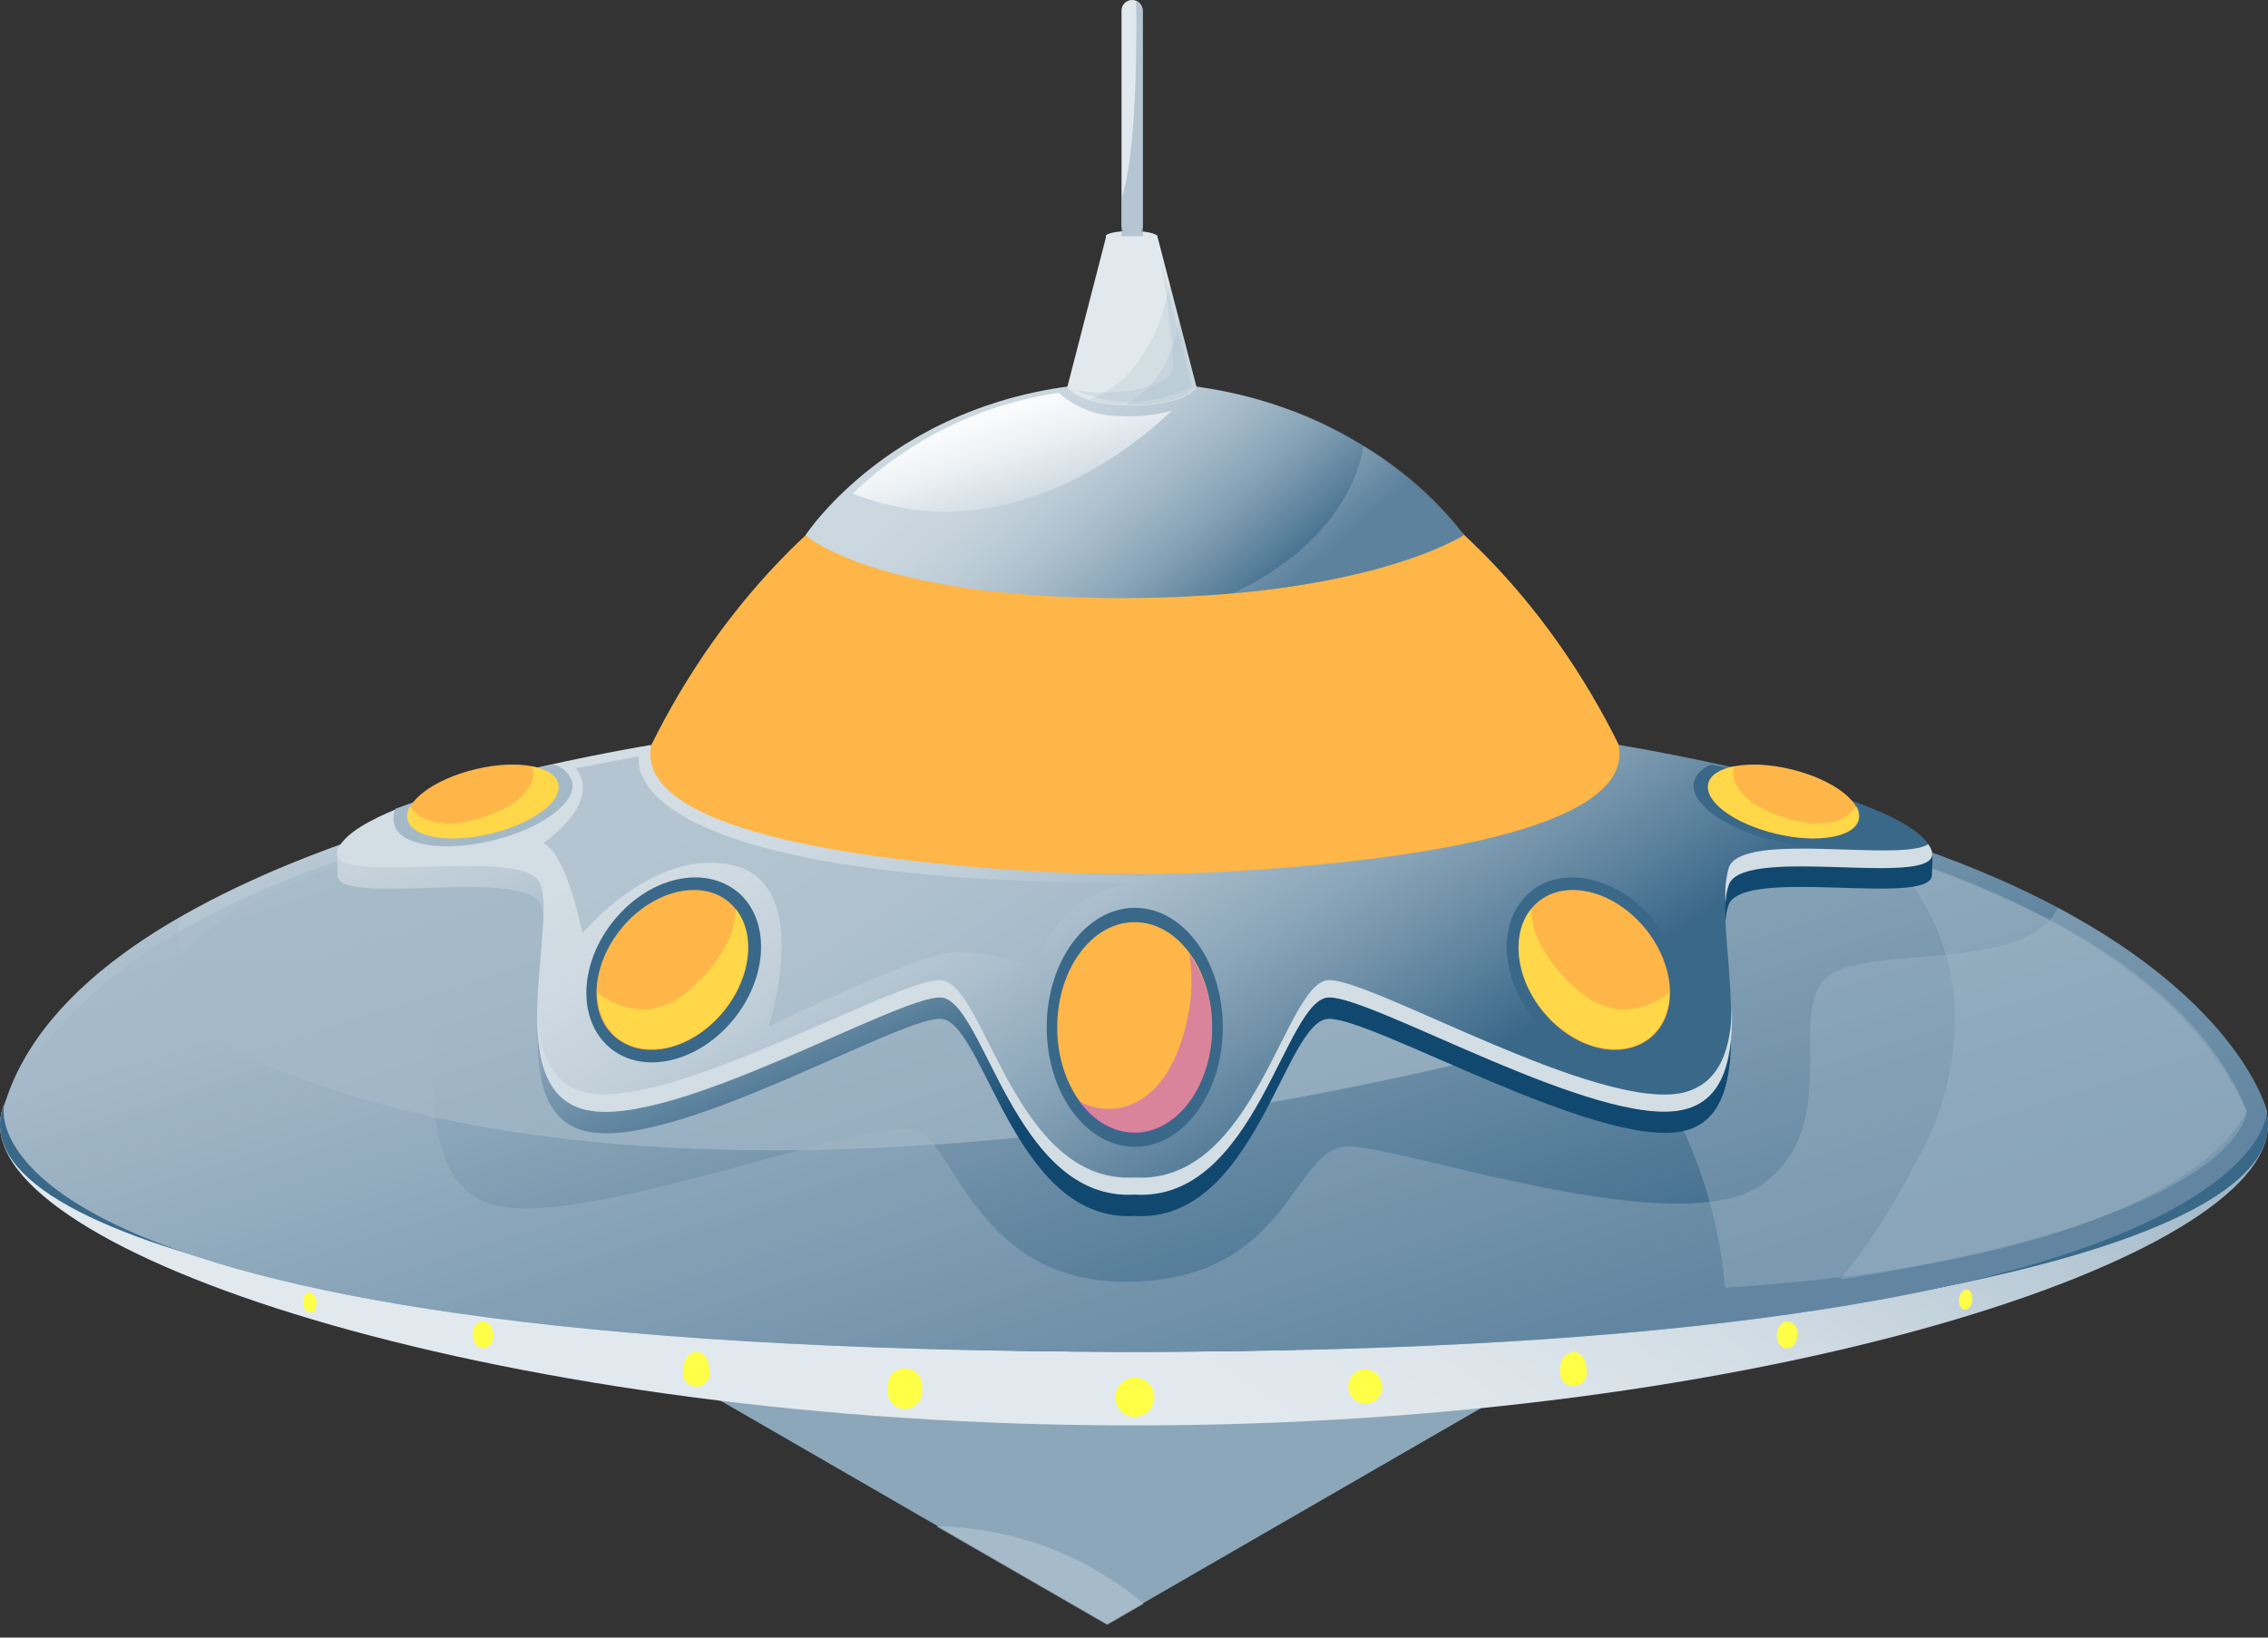 <svg width="54" height="39" viewBox="0 0 54 39" fill="none" xmlns="http://www.w3.org/2000/svg">
<rect x="0" y="0" width="54" height="39" fill="#333333" stroke="none"/>
<g id="3" clip-path="url(#clip0_6029_122351)">
<g id="Group 205">
<path id="Vector" d="M37.921 32L26.36 33.057L14.805 32L26.36 38.675L37.921 32Z" fill="#8CA7BA"/>
<g id="Vector_2" style="mix-blend-mode:screen" opacity="0.73">
<path d="M22.297 36.352L26.361 38.696L27.231 38.194C25.844 37.024 24.102 36.374 22.297 36.352Z" fill="#B0C3D0"/>
</g>
<path id="Vector_3" d="M54 26.791C54 29.964 41.921 33.947 27 33.947C12.079 33.947 0 29.964 0 26.791C0 23.617 12.079 22.446 27 22.446C41.921 22.446 54 23.617 54 26.791Z" fill="url(#paint0_linear_6029_122351)"/>
<path id="Vector_4" d="M54 26.791C54 29.964 41.921 32.193 27 32.193C12.079 32.193 0 29.964 0 26.791C0 23.617 12.079 21.043 27 21.043C41.921 21.043 54 23.617 54 26.791Z" fill="url(#paint1_linear_6029_122351)"/>
<path id="Vector_5" d="M40.332 25.052C38.915 29.108 14.478 28.705 13.719 25.052C13.719 17.611 19.679 9.391 27.025 9.391C34.371 9.391 40.332 17.611 40.332 25.052Z" fill="url(#paint2_linear_6029_122351)"/>
<path id="Vector_6" style="mix-blend-mode:multiply" opacity="0.45" d="M29.652 9.749C30.351 10.591 30.916 11.538 31.328 12.556C32.775 16.101 32.709 20.992 29.718 23.748C27.355 25.92 23.753 25.93 21.211 27.644C28.761 28.443 39.413 27.69 40.335 25.064C40.33 18.521 35.74 11.395 29.652 9.749Z" fill="url(#paint3_linear_6029_122351)"/>
<path id="Vector_7" style="mix-blend-mode:multiply" opacity="0.45" d="M39.323 19.566C39.277 22.038 38.304 24.432 35.89 25.515C33.888 26.413 31.452 26.202 29.313 26.47C27.586 26.668 25.901 27.142 24.32 27.874C31.391 28.209 39.537 27.358 40.337 25.051C40.32 23.177 39.977 21.32 39.323 19.566V19.566Z" fill="url(#paint4_linear_6029_122351)"/>
<path id="Vector_8" d="M19.18 12.746C19.18 12.746 20.83 14.243 26.699 14.243C32.568 14.243 34.85 12.746 34.85 12.746C34.85 12.746 32.349 9.104 26.944 9.104C21.538 9.104 19.18 12.746 19.18 12.746Z" fill="url(#paint5_linear_6029_122351)"/>
<path id="Vector_9" style="mix-blend-mode:multiply" opacity="0.23" d="M30.739 9.768C30.448 11.879 28.747 13.38 26.404 13.684C24.315 13.953 21.273 13.798 19.536 12.291C19.409 12.436 19.29 12.588 19.18 12.745C19.18 12.745 20.83 14.242 26.699 14.242C32.568 14.242 34.85 12.745 34.85 12.745C33.782 11.383 32.357 10.351 30.739 9.768V9.768Z" fill="url(#paint6_linear_6029_122351)"/>
<path id="Vector_10" style="mix-blend-mode:multiply" opacity="0.23" d="M29.352 14.129C33.274 13.783 34.869 12.746 34.869 12.746C34.209 11.889 33.395 11.168 32.469 10.62C32.199 12.162 30.895 13.427 29.352 14.129Z" fill="url(#paint7_linear_6029_122351)"/>
<path id="Vector_11" style="mix-blend-mode:screen" d="M26.668 9.908C26.131 9.914 25.611 9.717 25.21 9.355C23.369 9.62 21.654 10.458 20.305 11.755C23.81 13.143 26.8 10.821 27.905 9.779C27.503 9.89 27.084 9.933 26.668 9.908V9.908Z" fill="url(#paint8_linear_6029_122351)"/>
<path id="Vector_12" d="M27.482 33.272C27.483 33.365 27.456 33.456 27.406 33.534C27.355 33.612 27.283 33.673 27.198 33.709C27.113 33.746 27.02 33.755 26.929 33.737C26.839 33.719 26.756 33.675 26.691 33.609C26.625 33.543 26.581 33.459 26.563 33.367C26.546 33.276 26.555 33.181 26.591 33.095C26.627 33.009 26.687 32.935 26.764 32.884C26.841 32.833 26.931 32.806 27.023 32.807C27.145 32.807 27.262 32.856 27.348 32.943C27.433 33.03 27.482 33.148 27.482 33.272Z" fill="url(#paint9_linear_6029_122351)"/>
<path id="Vector_13" style="mix-blend-mode:screen" d="M27.383 33.273C27.384 33.344 27.364 33.413 27.326 33.472C27.288 33.532 27.233 33.578 27.169 33.606C27.105 33.634 27.034 33.641 26.966 33.628C26.897 33.615 26.834 33.582 26.785 33.532C26.735 33.482 26.701 33.419 26.687 33.35C26.673 33.281 26.68 33.209 26.706 33.143C26.732 33.078 26.777 33.022 26.835 32.983C26.893 32.943 26.961 32.922 27.031 32.922C27.123 32.922 27.212 32.959 27.278 33.025C27.344 33.09 27.381 33.18 27.383 33.273V33.273Z" fill="url(#paint10_linear_6029_122351)"/>
<path id="Vector_14" d="M32.913 33.071C32.904 33.15 32.871 33.225 32.821 33.285C32.77 33.346 32.704 33.391 32.629 33.414C32.553 33.438 32.473 33.439 32.398 33.417C32.322 33.395 32.255 33.352 32.203 33.292C32.151 33.232 32.117 33.159 32.106 33.08C32.094 33.001 32.106 32.921 32.138 32.849C32.171 32.776 32.223 32.715 32.289 32.672C32.355 32.629 32.432 32.607 32.511 32.607C32.625 32.615 32.731 32.668 32.807 32.755C32.882 32.842 32.92 32.956 32.913 33.071V33.071Z" fill="url(#paint11_linear_6029_122351)"/>
<path id="Vector_15" style="mix-blend-mode:screen" d="M32.814 33.072C32.806 33.132 32.782 33.188 32.743 33.235C32.704 33.281 32.653 33.315 32.596 33.332C32.538 33.349 32.477 33.35 32.42 33.333C32.362 33.316 32.311 33.283 32.272 33.237C32.232 33.191 32.207 33.135 32.198 33.075C32.19 33.015 32.199 32.954 32.224 32.899C32.249 32.844 32.289 32.797 32.34 32.765C32.39 32.732 32.449 32.715 32.508 32.716C32.595 32.722 32.676 32.764 32.734 32.83C32.791 32.897 32.82 32.984 32.814 33.072V33.072Z" fill="url(#paint12_linear_6029_122351)"/>
<path id="Vector_16" d="M37.772 32.607C37.785 32.655 37.786 32.705 37.776 32.754C37.766 32.803 37.745 32.848 37.715 32.888C37.685 32.927 37.647 32.959 37.603 32.98C37.559 33.002 37.511 33.014 37.462 33.014C37.413 33.014 37.364 33.002 37.32 32.98C37.276 32.959 37.238 32.927 37.208 32.888C37.178 32.848 37.157 32.803 37.147 32.754C37.137 32.705 37.139 32.655 37.151 32.607C37.139 32.511 37.165 32.414 37.223 32.337C37.281 32.26 37.367 32.208 37.462 32.194C37.635 32.194 37.772 32.375 37.772 32.607Z" fill="url(#paint13_linear_6029_122351)"/>
<path id="Vector_17" style="mix-blend-mode:screen" d="M37.7 32.606C37.709 32.679 37.689 32.752 37.645 32.809C37.602 32.867 37.537 32.906 37.466 32.916C37.399 32.896 37.34 32.855 37.299 32.799C37.257 32.743 37.234 32.674 37.234 32.604C37.234 32.533 37.257 32.465 37.299 32.408C37.34 32.352 37.399 32.311 37.466 32.291C37.598 32.291 37.7 32.431 37.7 32.606Z" fill="url(#paint14_linear_6029_122351)"/>
<path id="Vector_18" d="M42.79 31.813C42.79 31.993 42.653 32.127 42.52 32.112C42.388 32.097 42.291 31.947 42.306 31.766C42.322 31.586 42.444 31.452 42.576 31.467C42.613 31.475 42.648 31.49 42.679 31.512C42.709 31.534 42.736 31.562 42.756 31.594C42.776 31.626 42.789 31.662 42.795 31.7C42.801 31.737 42.799 31.776 42.79 31.813Z" fill="url(#paint15_linear_6029_122351)"/>
<path id="Vector_19" style="mix-blend-mode:screen" d="M42.732 31.807C42.732 31.941 42.625 32.044 42.523 32.034C42.422 32.024 42.35 31.91 42.36 31.771C42.37 31.631 42.467 31.533 42.569 31.544C42.624 31.558 42.672 31.594 42.702 31.643C42.732 31.692 42.743 31.75 42.732 31.807V31.807Z" fill="url(#paint16_linear_6029_122351)"/>
<path id="Vector_20" d="M46.956 30.97C46.956 31.104 46.854 31.197 46.767 31.187C46.681 31.177 46.624 31.058 46.645 30.929C46.665 30.8 46.747 30.702 46.833 30.712C46.92 30.723 46.976 30.831 46.956 30.97Z" fill="url(#paint17_linear_6029_122351)"/>
<path id="Vector_21" style="mix-blend-mode:screen" d="M46.914 30.972C46.914 31.075 46.838 31.147 46.772 31.137C46.705 31.127 46.66 31.039 46.675 30.941C46.69 30.843 46.751 30.765 46.818 30.776C46.884 30.786 46.924 30.858 46.914 30.972Z" fill="url(#paint18_linear_6029_122351)"/>
<path id="Vector_22" d="M21.138 33.07C21.129 33.13 21.132 33.191 21.148 33.249C21.165 33.307 21.193 33.361 21.232 33.407C21.27 33.453 21.319 33.49 21.373 33.515C21.427 33.541 21.486 33.554 21.546 33.554C21.605 33.554 21.664 33.541 21.718 33.515C21.772 33.49 21.82 33.453 21.859 33.407C21.898 33.361 21.926 33.307 21.943 33.249C21.959 33.191 21.962 33.13 21.953 33.07C21.962 33.011 21.959 32.95 21.943 32.892C21.926 32.833 21.898 32.779 21.859 32.733C21.82 32.688 21.772 32.651 21.718 32.625C21.664 32.6 21.605 32.587 21.546 32.587C21.486 32.587 21.427 32.6 21.373 32.625C21.319 32.651 21.27 32.688 21.232 32.733C21.193 32.779 21.165 32.833 21.148 32.892C21.132 32.95 21.129 33.011 21.138 33.07V33.07Z" fill="url(#paint19_linear_6029_122351)"/>
<path id="Vector_23" style="mix-blend-mode:screen" d="M21.227 33.072C21.224 33.116 21.23 33.16 21.244 33.202C21.259 33.244 21.281 33.282 21.31 33.315C21.338 33.348 21.373 33.375 21.413 33.395C21.452 33.414 21.494 33.425 21.538 33.428C21.621 33.414 21.696 33.37 21.75 33.305C21.805 33.24 21.834 33.157 21.834 33.072C21.834 32.987 21.805 32.904 21.75 32.839C21.696 32.774 21.621 32.73 21.538 32.716C21.494 32.718 21.452 32.73 21.413 32.749C21.373 32.768 21.338 32.795 21.31 32.828C21.281 32.862 21.259 32.9 21.244 32.942C21.23 32.984 21.224 33.028 21.227 33.072V33.072Z" fill="url(#paint20_linear_6029_122351)"/>
<path id="Vector_24" d="M16.27 32.607C16.257 32.656 16.254 32.707 16.263 32.756C16.272 32.806 16.292 32.853 16.322 32.893C16.352 32.933 16.391 32.966 16.435 32.989C16.48 33.011 16.529 33.023 16.579 33.023C16.629 33.023 16.678 33.011 16.722 32.989C16.767 32.966 16.805 32.933 16.835 32.893C16.865 32.853 16.886 32.806 16.895 32.756C16.903 32.707 16.901 32.656 16.887 32.607C16.887 32.375 16.749 32.194 16.581 32.194C16.413 32.194 16.27 32.375 16.27 32.607Z" fill="url(#paint21_linear_6029_122351)"/>
<path id="Vector_25" style="mix-blend-mode:screen" d="M16.346 32.606C16.358 32.651 16.382 32.69 16.416 32.721C16.449 32.752 16.49 32.774 16.535 32.782C16.579 32.791 16.625 32.787 16.668 32.771C16.71 32.755 16.747 32.727 16.775 32.69C16.802 32.654 16.82 32.611 16.824 32.565C16.829 32.519 16.821 32.473 16.801 32.432C16.782 32.39 16.751 32.355 16.713 32.331C16.675 32.306 16.631 32.292 16.585 32.291C16.512 32.302 16.447 32.34 16.402 32.399C16.357 32.458 16.337 32.532 16.346 32.606V32.606Z" fill="url(#paint22_linear_6029_122351)"/>
<path id="Vector_26" d="M11.256 31.813C11.256 31.993 11.394 32.127 11.531 32.112C11.604 32.094 11.667 32.047 11.707 31.983C11.747 31.918 11.761 31.841 11.745 31.766C11.745 31.591 11.608 31.451 11.47 31.467C11.397 31.485 11.334 31.532 11.294 31.596C11.254 31.661 11.241 31.738 11.256 31.813V31.813Z" fill="url(#paint23_linear_6029_122351)"/>
<path id="Vector_27" style="mix-blend-mode:screen" d="M11.325 31.807C11.325 31.941 11.427 32.044 11.529 32.034C11.557 32.028 11.584 32.016 11.607 32C11.63 31.983 11.65 31.962 11.665 31.937C11.681 31.913 11.691 31.885 11.695 31.857C11.7 31.828 11.699 31.799 11.692 31.771C11.692 31.637 11.59 31.533 11.488 31.544C11.433 31.557 11.384 31.592 11.354 31.642C11.323 31.691 11.313 31.75 11.325 31.807Z" fill="url(#paint24_linear_6029_122351)"/>
<path id="Vector_28" d="M7.221 31.038C7.221 31.172 7.323 31.27 7.41 31.255C7.496 31.239 7.552 31.131 7.537 30.997C7.522 30.863 7.435 30.77 7.349 30.78C7.262 30.79 7.206 30.909 7.221 31.038Z" fill="url(#paint25_linear_6029_122351)"/>
<path id="Vector_29" style="mix-blend-mode:screen" d="M7.261 31.033C7.261 31.136 7.337 31.208 7.404 31.198C7.47 31.188 7.511 31.105 7.5 31.002C7.49 30.899 7.419 30.831 7.353 30.837C7.286 30.842 7.246 30.935 7.261 31.033Z" fill="url(#paint26_linear_6029_122351)"/>
<path id="Vector_30" d="M28.486 9.211L27.549 5.599H26.346L25.414 9.211C25.414 9.211 25.648 9.654 26.942 9.66C28.277 9.654 28.486 9.211 28.486 9.211Z" fill="url(#paint27_linear_6029_122351)"/>
<path id="Vector_31" d="M26.934 5.749C27.269 5.749 27.541 5.694 27.541 5.625C27.541 5.557 27.269 5.501 26.934 5.501C26.599 5.501 26.328 5.557 26.328 5.625C26.328 5.694 26.599 5.749 26.934 5.749Z" fill="url(#paint28_linear_6029_122351)"/>
<path id="Vector_32" style="mix-blend-mode:multiply" opacity="0.25" d="M27.835 6.718C27.757 7.414 27.496 8.077 27.081 8.637C26.794 9.041 26.392 9.347 25.93 9.515C26.261 9.61 26.604 9.655 26.949 9.649V9.649C28.242 9.649 28.477 9.2 28.477 9.2L27.835 6.718Z" fill="url(#paint29_linear_6029_122351)"/>
<path id="Vector_33" style="mix-blend-mode:multiply" opacity="0.25" d="M28.068 7.623C28.015 7.983 27.905 8.331 27.742 8.655C27.534 9.078 27.201 9.424 26.789 9.646H26.952C28.246 9.646 28.48 9.197 28.48 9.197L28.068 7.623Z" fill="url(#paint30_linear_6029_122351)"/>
<path id="Vector_34" style="mix-blend-mode:multiply" opacity="0.25" d="M25.617 9.299C26.055 9.494 26.53 9.587 27.008 9.571C27.486 9.555 27.954 9.43 28.378 9.206L27.634 6.146C27.634 6.146 28.057 8.726 27.879 8.912C27.701 9.098 27.054 9.48 25.617 9.299Z" fill="url(#paint31_linear_6029_122351)"/>
<path id="Vector_35" d="M15.108 18.308C15.108 18.308 1.862 20.284 0.095 26.353C0.095 26.353 -1.179 32.194 27.023 32.194C54.023 32.194 53.972 26.461 53.972 26.461C53.972 26.461 52.607 20.723 38.934 18.561C38.934 18.561 37.701 20.821 27.023 20.821C16.346 20.821 15.108 18.308 15.108 18.308Z" fill="url(#paint32_linear_6029_122351)"/>
<path id="Vector_36" d="M26.95 5.619C27.091 5.622 27.207 5.508 27.207 5.367V0.252C27.207 0.113 27.095 0 26.955 0V0C26.816 0 26.703 0.113 26.703 0.252V5.367C26.703 5.504 26.813 5.616 26.95 5.619V5.619Z" fill="url(#paint33_linear_6029_122351)"/>
<path id="Vector_37" style="mix-blend-mode:multiply" opacity="0.73" d="M27.049 0.01C27.049 0.01 27.131 3.457 26.703 4.726V5.624H27.213V0.28C27.213 0.167 27.15 0.063 27.049 0.01V0.01Z" fill="url(#paint34_linear_6029_122351)"/>
<path id="Vector_38" style="mix-blend-mode:screen" opacity="0.68" d="M14.784 18.846C14.784 18.846 15.803 21.565 29.343 21.209C29.343 21.209 20.112 22.112 11.742 23C3.866 23.835 -0.071 26.839 0.509 25.77C1.747 23.485 5.109 20.497 14.784 18.846Z" fill="url(#paint35_linear_6029_122351)"/>
<path id="Vector_39" style="mix-blend-mode:multiply" opacity="0.38" d="M39.014 19.104C37.797 20.651 35.209 21.08 34.062 21.168C34.772 21.475 35.454 21.845 36.1 22.272C37.504 23.197 38.681 24.434 39.543 25.888C40.404 27.343 40.927 28.977 41.072 30.667C52.336 29.94 53.492 26.451 53.492 26.451C50.589 20.136 39.014 19.104 39.014 19.104Z" fill="url(#paint36_linear_6029_122351)"/>
<path id="Vector_40" style="mix-blend-mode:multiply" opacity="0.38" d="M38.797 22.102C41.772 21.41 42.272 19.207 42.272 19.207C41.253 18.97 40.142 18.753 38.935 18.562C38.935 18.562 37.702 20.822 27.024 20.822C24.255 20.885 21.487 20.636 18.771 20.079L18.445 20.146C18.445 20.146 29.892 24.181 38.797 22.102Z" fill="url(#paint37_linear_6029_122351)"/>
<path id="Vector_41" style="mix-blend-mode:screen" opacity="0.68" d="M14.79 18.846C14.79 18.846 -2.882 22.102 7.388 25.77C19.319 30.027 37.709 24.568 37.709 24.568C37.709 24.568 36.049 22.948 35.111 22.814C35.111 22.814 22.885 24.78 19.054 20.724C14.52 20.105 14.79 18.846 14.79 18.846Z" fill="url(#paint38_linear_6029_122351)"/>
<path id="Vector_42" style="mix-blend-mode:multiply" opacity="0.38" d="M44.852 20.279C45.788 21.197 46.383 22.415 46.533 23.726C46.632 25.108 46.31 26.487 45.611 27.678C45.116 28.676 44.513 29.614 43.812 30.475C53.532 28.927 53.492 26.455 53.492 26.455C52.254 23.339 48.408 21.419 44.852 20.279Z" fill="url(#paint39_linear_6029_122351)"/>
<path id="Vector_43" d="M46.005 20.28C44.955 18.99 38.536 18.247 38.536 18.247C39.132 21.188 27.395 21.343 27.013 21.343C26.631 21.343 14.909 21.198 15.505 18.247C15.505 18.247 9.081 18.969 8.031 20.259C8.031 20.259 8.031 20.775 8.031 20.847C8.077 21.616 12.504 20.631 12.871 21.549C13.284 22.581 11.913 26.497 13.976 26.946C16.04 27.395 21.333 24.263 22.382 24.263C23.431 24.263 24.124 29.134 27.013 28.959C29.901 29.134 30.579 24.279 31.638 24.263C32.698 24.248 38.047 27.359 40.059 26.941C42.072 26.523 40.752 22.56 41.16 21.544C41.526 20.646 45.796 21.575 45.994 20.883C46.01 20.683 46.013 20.481 46.005 20.28V20.28Z" fill="url(#paint40_linear_6029_122351)"/>
<path id="Vector_44" d="M45.868 20.042C44.819 18.752 38.537 17.74 38.537 17.74C39.133 20.676 27.396 20.836 27.014 20.836C26.632 20.836 14.91 20.692 15.506 17.74C15.506 17.74 9.209 18.772 8.16 20.042C7.11 21.311 12.454 20.042 12.862 21.043C13.269 22.044 11.904 25.986 13.967 26.435C16.03 26.884 21.334 23.747 22.383 23.747C23.433 23.747 24.125 28.618 27.014 28.442C29.902 28.618 30.58 23.762 31.64 23.747C32.699 23.731 38.048 26.868 40.06 26.425C42.073 25.981 40.753 22.044 41.161 21.032C41.568 20.021 46.917 21.332 45.868 20.042Z" fill="url(#paint41_linear_6029_122351)"/>
<path id="Vector_45" d="M9.383 19.619C9.5 20.135 10.544 20.3 11.711 20.022C12.877 19.743 13.748 19.113 13.621 18.613C13.588 18.515 13.531 18.428 13.457 18.358C13.382 18.287 13.291 18.237 13.193 18.21C11.912 18.46 10.651 18.81 9.423 19.258C9.367 19.369 9.352 19.498 9.383 19.619Z" fill="url(#paint42_linear_6029_122351)"/>
<path id="Vector_46" d="M13.288 18.664C13.39 19.088 12.667 19.619 11.678 19.856C10.69 20.094 9.809 19.939 9.712 19.516C9.615 19.093 10.333 18.556 11.322 18.319C12.31 18.081 13.191 18.241 13.288 18.664Z" fill="url(#paint43_linear_6029_122351)"/>
<path id="Vector_47" d="M17.573 21.25C18.347 21.911 18.296 23.273 17.451 24.295C16.605 25.316 15.29 25.61 14.511 24.945C13.732 24.279 13.788 22.922 14.633 21.901C15.479 20.879 16.773 20.59 17.573 21.25Z" fill="url(#paint44_linear_6029_122351)"/>
<path id="Vector_48" d="M17.359 21.487C18.016 22.044 17.95 23.215 17.211 24.108C16.473 25.001 15.341 25.269 14.664 24.712C13.986 24.154 14.073 22.978 14.812 22.09C15.55 21.203 16.702 20.924 17.359 21.487Z" fill="url(#paint45_linear_6029_122351)"/>
<path id="Vector_49" d="M27.021 21.62C28.177 21.62 29.114 22.895 29.114 24.463C29.114 26.032 28.177 27.312 27.021 27.312C25.864 27.312 24.922 26.037 24.922 24.463C24.922 22.89 25.864 21.62 27.021 21.62Z" fill="url(#paint46_linear_6029_122351)"/>
<path id="Vector_50" d="M27.016 21.961C28.035 21.961 28.86 23.081 28.86 24.464C28.86 25.847 28.035 26.972 27.016 26.972C25.997 26.972 25.172 25.847 25.172 24.464C25.172 23.081 25.997 21.961 27.016 21.961Z" fill="url(#paint47_linear_6029_122351)"/>
<path id="Vector_51" style="mix-blend-mode:multiply" opacity="0.45" d="M13.292 18.665C13.246 18.453 13.007 18.314 12.661 18.247C12.689 18.319 12.701 18.397 12.696 18.475C12.691 18.552 12.668 18.628 12.63 18.695C12.464 18.957 12.225 19.162 11.942 19.284C11.689 19.41 11.42 19.502 11.142 19.557C10.857 19.634 10.557 19.634 10.271 19.557C10.064 19.503 9.883 19.375 9.762 19.196C9.73 19.242 9.708 19.294 9.696 19.349C9.685 19.404 9.685 19.461 9.696 19.516C9.792 19.939 10.674 20.089 11.662 19.857C12.65 19.624 13.394 19.103 13.292 18.665Z" fill="url(#paint48_linear_6029_122351)"/>
<path id="Vector_52" style="mix-blend-mode:multiply" opacity="0.45" d="M17.519 21.646C17.511 21.911 17.449 22.171 17.335 22.41C17.124 22.834 16.831 23.211 16.474 23.519C16.199 23.798 15.841 23.98 15.456 24.035C15.033 24.066 14.614 23.937 14.279 23.674L14.228 23.622C14.219 23.824 14.255 24.024 14.333 24.21C14.41 24.395 14.528 24.561 14.676 24.696C15.333 25.253 16.464 24.985 17.223 24.092C17.891 23.292 18.003 22.245 17.519 21.646Z" fill="url(#paint49_linear_6029_122351)"/>
<path id="Vector_53" d="M44.571 19.619C44.454 20.135 43.41 20.3 42.243 20.022C41.077 19.743 40.205 19.113 40.333 18.613C40.366 18.515 40.422 18.428 40.497 18.358C40.572 18.287 40.662 18.237 40.761 18.21C42.038 18.469 43.293 18.828 44.515 19.284C44.575 19.384 44.595 19.504 44.571 19.619V19.619Z" fill="url(#paint50_linear_6029_122351)"/>
<path id="Vector_54" d="M40.673 18.664C40.576 19.088 41.294 19.619 42.283 19.856C43.271 20.094 44.152 19.939 44.249 19.516C44.346 19.093 43.627 18.556 42.639 18.319C41.651 18.081 40.77 18.241 40.673 18.664Z" fill="url(#paint51_linear_6029_122351)"/>
<path id="Vector_55" d="M36.428 21.25C35.648 21.911 35.699 23.273 36.545 24.295C37.39 25.316 38.705 25.61 39.484 24.945C40.264 24.279 40.208 22.922 39.362 21.901C38.516 20.879 37.192 20.59 36.428 21.25Z" fill="url(#paint52_linear_6029_122351)"/>
<path id="Vector_56" d="M36.611 21.487C35.954 22.044 36.015 23.215 36.754 24.108C37.492 25.001 38.623 25.269 39.301 24.712C39.978 24.154 39.892 22.978 39.153 22.09C38.415 21.203 37.268 20.924 36.611 21.487Z" fill="url(#paint53_linear_6029_122351)"/>
<path id="Vector_57" style="mix-blend-mode:multiply" opacity="0.45" d="M40.673 18.665C40.718 18.453 40.958 18.314 41.304 18.247C41.276 18.319 41.264 18.397 41.269 18.475C41.274 18.552 41.297 18.628 41.335 18.695C41.502 18.958 41.743 19.163 42.028 19.284C42.279 19.411 42.547 19.503 42.822 19.557C43.108 19.634 43.408 19.634 43.694 19.557C43.9 19.502 44.081 19.374 44.203 19.196C44.264 19.29 44.286 19.405 44.264 19.516C44.167 19.939 43.286 20.089 42.298 19.857C41.309 19.624 40.576 19.103 40.673 18.665Z" fill="url(#paint54_linear_6029_122351)"/>
<path id="Vector_58" style="mix-blend-mode:multiply" opacity="0.45" d="M36.458 21.646C36.464 21.91 36.524 22.171 36.636 22.41C36.849 22.833 37.142 23.21 37.497 23.519C37.773 23.798 38.13 23.98 38.516 24.035C38.939 24.067 39.358 23.938 39.693 23.674L39.744 23.622C39.752 23.824 39.716 24.024 39.639 24.21C39.561 24.395 39.444 24.561 39.295 24.696C38.638 25.253 37.507 24.985 36.748 24.092C36.081 23.292 35.969 22.245 36.458 21.646Z" fill="url(#paint55_linear_6029_122351)"/>
<path id="Vector_59" style="mix-blend-mode:multiply" opacity="0.45" d="M28.316 22.716C28.401 23.23 28.385 23.756 28.27 24.264C28.097 25.131 27.634 26.183 26.681 26.379C26.342 26.448 25.99 26.393 25.688 26.225C25.832 26.45 26.028 26.637 26.258 26.77C26.489 26.902 26.747 26.977 27.012 26.988C28.031 26.988 28.856 25.863 28.856 24.481C28.867 23.849 28.678 23.23 28.316 22.716V22.716Z" fill="url(#paint56_linear_6029_122351)"/>
<g id="Group" style="mix-blend-mode:screen">
<path id="Vector_60" style="mix-blend-mode:screen" d="M40.065 26.025C38.027 26.463 32.698 23.331 31.644 23.341C30.589 23.352 29.907 28.212 27.018 28.042C24.13 28.212 23.452 23.357 22.387 23.341C21.323 23.326 15.979 26.437 13.972 26.025C13.075 25.828 12.825 24.993 12.8 23.986C12.769 25.137 12.953 26.21 13.972 26.432C15.979 26.876 21.338 23.739 22.387 23.754C23.437 23.77 24.13 28.625 27.018 28.45C29.907 28.625 30.584 23.77 31.644 23.754C32.703 23.739 38.053 26.876 40.065 26.432C41.084 26.21 41.262 25.137 41.237 23.986C41.211 24.972 40.962 25.808 40.065 26.025Z" fill="url(#paint57_linear_6029_122351)"/>
<path id="Vector_61" style="mix-blend-mode:screen" d="M12.868 21.041C12.919 21.18 12.945 21.326 12.944 21.474C12.976 21.19 12.95 20.902 12.868 20.628C12.531 19.787 8.792 20.541 8.13 20.086C7.254 21.294 12.486 20.035 12.868 21.041Z" fill="url(#paint58_linear_6029_122351)"/>
<path id="Vector_62" style="mix-blend-mode:screen" d="M41.166 20.648C41.087 20.923 41.061 21.21 41.089 21.494C41.092 21.347 41.117 21.2 41.166 21.061C41.568 20.055 46.77 21.314 45.909 20.106C45.241 20.54 41.522 19.787 41.166 20.648Z" fill="url(#paint59_linear_6029_122351)"/>
</g>
<path id="Vector_63" style="mix-blend-mode:screen" opacity="0.68" d="M15.215 18.008C15.215 18.008 14.41 20.986 27.018 21.042C26.46 21.08 25.93 21.302 25.509 21.675C25.089 22.048 24.801 22.551 24.69 23.106C24.054 22.803 23.355 22.658 22.652 22.683C21.679 22.787 18.297 24.453 18.297 24.453C18.297 24.453 19.392 21.11 17.497 20.619C15.602 20.129 13.865 22.229 13.865 22.229C13.865 22.229 13.518 20.372 12.938 20.078C12.938 20.078 14.354 19.123 13.712 18.297L15.215 18.008Z" fill="url(#paint60_linear_6029_122351)"/>
<path id="Vector_64" style="mix-blend-mode:multiply" opacity="0.38" d="M48.998 21.62C48.264 23.168 44.5 22.503 43.542 23.235C42.482 24.04 43.934 26.754 41.978 28.194C40.022 29.634 33.435 27.312 32.11 27.301C30.786 27.291 30.75 30.341 27.108 30.521C23.465 30.702 22.813 27.554 21.947 26.971C21.081 26.388 14.025 29.288 11.758 28.7C9.491 28.111 10.739 23.725 9.955 23.096C9.17 22.466 5.064 23.096 4.438 22.693C4.188 22.523 4.203 22.177 4.31 21.826C2.273 22.982 0.648 24.474 0.102 26.352C0.102 26.352 -1.171 32.193 27.031 32.193C54.031 32.193 53.98 26.46 53.98 26.46C53.98 26.46 53.369 23.947 48.998 21.62Z" fill="url(#paint61_linear_6029_122351)"/>
</g>
</g>
<defs>
<linearGradient id="paint0_linear_6029_122351" x1="24.692" y1="30.248" x2="41.958" y2="5.48" gradientUnits="userSpaceOnUse">
<stop stop-color="#E2E9EE"/>
<stop offset="0.14" stop-color="#DDE5EB"/>
<stop offset="0.29" stop-color="#D0DBE3"/>
<stop offset="0.46" stop-color="#B9CAD6"/>
<stop offset="0.63" stop-color="#9AB2C3"/>
<stop offset="0.8" stop-color="#7192AA"/>
<stop offset="0.97" stop-color="#406D8D"/>
<stop offset="1" stop-color="#3A6889"/>
</linearGradient>
<linearGradient id="paint1_linear_6029_122351" x1="3026.16" y1="3112.62" x2="3616.08" y2="1768.85" gradientUnits="userSpaceOnUse">
<stop stop-color="#A4B9C8"/>
<stop offset="0.18" stop-color="#9FB5C5"/>
<stop offset="0.38" stop-color="#92ABBD"/>
<stop offset="0.59" stop-color="#7B9AB0"/>
<stop offset="0.8" stop-color="#5C829D"/>
<stop offset="1" stop-color="#3A6889"/>
</linearGradient>
<linearGradient id="paint2_linear_6029_122351" x1="2596.23" y1="4886.76" x2="2064.23" y2="4288.33" gradientUnits="userSpaceOnUse">
<stop stop-color="#FF6342"/>
<stop offset="1" stop-color="#FFB648"/>
</linearGradient>
<linearGradient id="paint3_linear_6029_122351" x1="1939.17" y1="4775.07" x2="1528.63" y2="4436.63" gradientUnits="userSpaceOnUse">
<stop stop-color="#FF6342"/>
<stop offset="1" stop-color="#FFB648"/>
</linearGradient>
<linearGradient id="paint4_linear_6029_122351" x1="1622.3" y1="2218.88" x2="1444.37" y2="1952.31" gradientUnits="userSpaceOnUse">
<stop stop-color="#FF6342"/>
<stop offset="1" stop-color="#FFFF48"/>
</linearGradient>
<linearGradient id="paint5_linear_6029_122351" x1="24.289" y1="9.547" x2="29.288" y2="15.227" gradientUnits="userSpaceOnUse">
<stop stop-color="#CCD8E0"/>
<stop offset="0.15" stop-color="#C7D4DD"/>
<stop offset="0.32" stop-color="#BACAD5"/>
<stop offset="0.49" stop-color="#A3B9C8"/>
<stop offset="0.68" stop-color="#84A1B5"/>
<stop offset="0.86" stop-color="#5C829D"/>
<stop offset="1" stop-color="#3A6889"/>
</linearGradient>
<linearGradient id="paint6_linear_6029_122351" x1="24.289" y1="9.546" x2="29.288" y2="15.226" gradientUnits="userSpaceOnUse">
<stop stop-color="#CED9E1"/>
<stop offset="0.15" stop-color="#C9D5DE"/>
<stop offset="0.31" stop-color="#BCCBD6"/>
<stop offset="0.49" stop-color="#A5BAC9"/>
<stop offset="0.67" stop-color="#86A2B6"/>
<stop offset="0.86" stop-color="#5E839E"/>
<stop offset="1" stop-color="#3A6889"/>
</linearGradient>
<linearGradient id="paint7_linear_6029_122351" x1="493.953" y1="804.037" x2="522.922" y2="856.518" gradientUnits="userSpaceOnUse">
<stop stop-color="#CED9E1"/>
<stop offset="0.15" stop-color="#C9D5DE"/>
<stop offset="0.31" stop-color="#BCCBD6"/>
<stop offset="0.49" stop-color="#A5BAC9"/>
<stop offset="0.67" stop-color="#86A2B6"/>
<stop offset="0.86" stop-color="#5E839E"/>
<stop offset="1" stop-color="#3A6889"/>
</linearGradient>
<linearGradient id="paint8_linear_6029_122351" x1="23.519" y1="8.968" x2="25.703" y2="15.319" gradientUnits="userSpaceOnUse">
<stop stop-color="white"/>
<stop offset="0.13" stop-color="#FAFBFC"/>
<stop offset="0.27" stop-color="#EDF1F4"/>
<stop offset="0.42" stop-color="#D6E0E7"/>
<stop offset="0.57" stop-color="#B7C8D4"/>
<stop offset="0.73" stop-color="#8EA9BB"/>
<stop offset="0.89" stop-color="#5D839E"/>
<stop offset="1" stop-color="#3A6889"/>
</linearGradient>
<linearGradient id="paint9_linear_6029_122351" x1="105.558" y1="293.275" x2="104.446" y2="291.805" gradientUnits="userSpaceOnUse">
<stop stop-color="#FF6342"/>
<stop offset="1" stop-color="#FFFF48"/>
</linearGradient>
<linearGradient id="paint10_linear_6029_122351" x1="86.471" y1="230.268" x2="85.828" y2="229.422" gradientUnits="userSpaceOnUse">
<stop stop-color="#FF6342"/>
<stop offset="1" stop-color="#FFFF48"/>
</linearGradient>
<linearGradient id="paint11_linear_6029_122351" x1="110.081" y1="261.234" x2="109.144" y2="260.001" gradientUnits="userSpaceOnUse">
<stop stop-color="#FF6342"/>
<stop offset="1" stop-color="#FFFF48"/>
</linearGradient>
<linearGradient id="paint12_linear_6029_122351" x1="91.544" y1="206.914" x2="91" y2="206.205" gradientUnits="userSpaceOnUse">
<stop stop-color="#FF6342"/>
<stop offset="1" stop-color="#FFFF48"/>
</linearGradient>
<linearGradient id="paint13_linear_6029_122351" x1="104.911" y1="258.181" x2="104.092" y2="257.326" gradientUnits="userSpaceOnUse">
<stop stop-color="#FF6342"/>
<stop offset="1" stop-color="#FFFF48"/>
</linearGradient>
<linearGradient id="paint14_linear_6029_122351" x1="86.562" y1="204.432" x2="86.088" y2="203.959" gradientUnits="userSpaceOnUse">
<stop stop-color="#FF6342"/>
<stop offset="1" stop-color="#FFFF48"/>
</linearGradient>
<linearGradient id="paint15_linear_6029_122351" x1="84.067" y1="213.231" x2="83.602" y2="212.666" gradientUnits="userSpaceOnUse">
<stop stop-color="#FF6342"/>
<stop offset="1" stop-color="#FFFF48"/>
</linearGradient>
<linearGradient id="paint16_linear_6029_122351" x1="75.713" y1="171.187" x2="75.443" y2="170.858" gradientUnits="userSpaceOnUse">
<stop stop-color="#FF6342"/>
<stop offset="1" stop-color="#FFFF48"/>
</linearGradient>
<linearGradient id="paint17_linear_6029_122351" x1="72.825" y1="165.038" x2="72.592" y2="164.767" gradientUnits="userSpaceOnUse">
<stop stop-color="#FF6342"/>
<stop offset="1" stop-color="#FFFF48"/>
</linearGradient>
<linearGradient id="paint18_linear_6029_122351" x1="68.772" y1="135.136" x2="68.637" y2="134.978" gradientUnits="userSpaceOnUse">
<stop stop-color="#FF6342"/>
<stop offset="1" stop-color="#FFFF48"/>
</linearGradient>
<linearGradient id="paint19_linear_6029_122351" x1="23.881" y1="300.332" x2="25.01" y2="299.045" gradientUnits="userSpaceOnUse">
<stop stop-color="#FF6342"/>
<stop offset="1" stop-color="#FFFF48"/>
</linearGradient>
<linearGradient id="paint20_linear_6029_122351" x1="-3.535" y1="229.759" x2="-2.903" y2="229.044" gradientUnits="userSpaceOnUse">
<stop stop-color="#FF6342"/>
<stop offset="1" stop-color="#FFFF48"/>
</linearGradient>
<linearGradient id="paint21_linear_6029_122351" x1="-0.569" y1="260.773" x2="0.259" y2="259.917" gradientUnits="userSpaceOnUse">
<stop stop-color="#FF6342"/>
<stop offset="1" stop-color="#FFFF48"/>
</linearGradient>
<linearGradient id="paint22_linear_6029_122351" x1="-19.23" y1="168.857" x2="-18.866" y2="168.386" gradientUnits="userSpaceOnUse">
<stop stop-color="#FF6342"/>
<stop offset="1" stop-color="#FFFF48"/>
</linearGradient>
<linearGradient id="paint23_linear_6029_122351" x1="-0.854" y1="213.26" x2="-0.389" y2="212.687" gradientUnits="userSpaceOnUse">
<stop stop-color="#FF6342"/>
<stop offset="1" stop-color="#FFFF48"/>
</linearGradient>
<linearGradient id="paint24_linear_6029_122351" x1="-19.394" y1="170.538" x2="-19.124" y2="170.208" gradientUnits="userSpaceOnUse">
<stop stop-color="#FF6342"/>
<stop offset="1" stop-color="#FFFF48"/>
</linearGradient>
<linearGradient id="paint25_linear_6029_122351" x1="-21.221" y1="164.835" x2="-20.986" y2="164.558" gradientUnits="userSpaceOnUse">
<stop stop-color="#FF6342"/>
<stop offset="1" stop-color="#FFFF48"/>
</linearGradient>
<linearGradient id="paint26_linear_6029_122351" x1="-34.241" y1="133.384" x2="-34.106" y2="133.225" gradientUnits="userSpaceOnUse">
<stop stop-color="#FF6342"/>
<stop offset="1" stop-color="#FFFF48"/>
</linearGradient>
<linearGradient id="paint27_linear_6029_122351" x1="269.076" y1="907.661" x2="295.336" y2="927.852" gradientUnits="userSpaceOnUse">
<stop stop-color="#E2E9EE"/>
<stop offset="0.14" stop-color="#DDE5EB"/>
<stop offset="0.29" stop-color="#D0DBE3"/>
<stop offset="0.46" stop-color="#B9CAD6"/>
<stop offset="0.63" stop-color="#9AB2C3"/>
<stop offset="0.8" stop-color="#7192AA"/>
<stop offset="0.97" stop-color="#406D8D"/>
<stop offset="1" stop-color="#3A6889"/>
</linearGradient>
<linearGradient id="paint28_linear_6029_122351" x1="100.809" y1="58.683" x2="100.907" y2="59.247" gradientUnits="userSpaceOnUse">
<stop stop-color="#E2E9EE"/>
<stop offset="0.14" stop-color="#DDE5EB"/>
<stop offset="0.29" stop-color="#D0DBE3"/>
<stop offset="0.46" stop-color="#B9CAD6"/>
<stop offset="0.63" stop-color="#9AB2C3"/>
<stop offset="0.8" stop-color="#7192AA"/>
<stop offset="0.97" stop-color="#406D8D"/>
<stop offset="1" stop-color="#3A6889"/>
</linearGradient>
<linearGradient id="paint29_linear_6029_122351" x1="227.258" y1="658.711" x2="246.697" y2="675.905" gradientUnits="userSpaceOnUse">
<stop stop-color="#A4B9C8"/>
<stop offset="0.18" stop-color="#9FB5C5"/>
<stop offset="0.38" stop-color="#92ABBD"/>
<stop offset="0.59" stop-color="#7B9AB0"/>
<stop offset="0.8" stop-color="#5C829D"/>
<stop offset="1" stop-color="#3A6889"/>
</linearGradient>
<linearGradient id="paint30_linear_6029_122351" x1="160.556" y1="457.397" x2="173.896" y2="468.752" gradientUnits="userSpaceOnUse">
<stop stop-color="#A4B9C8"/>
<stop offset="0.18" stop-color="#9FB5C5"/>
<stop offset="0.38" stop-color="#92ABBD"/>
<stop offset="0.59" stop-color="#7B9AB0"/>
<stop offset="0.8" stop-color="#5C829D"/>
<stop offset="1" stop-color="#3A6889"/>
</linearGradient>
<linearGradient id="paint31_linear_6029_122351" x1="224.667" y1="742.969" x2="267.133" y2="777.761" gradientUnits="userSpaceOnUse">
<stop stop-color="#A4B9C8"/>
<stop offset="0.18" stop-color="#9FB5C5"/>
<stop offset="0.38" stop-color="#92ABBD"/>
<stop offset="0.59" stop-color="#7B9AB0"/>
<stop offset="0.8" stop-color="#5C829D"/>
<stop offset="1" stop-color="#3A6889"/>
</linearGradient>
<linearGradient id="paint32_linear_6029_122351" x1="22.759" y1="12.792" x2="29.648" y2="34.419" gradientUnits="userSpaceOnUse">
<stop stop-color="#C8D5DE"/>
<stop offset="0.59" stop-color="#7595AC"/>
<stop offset="1" stop-color="#3A6889"/>
</linearGradient>
<linearGradient id="paint33_linear_6029_122351" x1="57.579" y1="1178.71" x2="58.078" y2="1178.71" gradientUnits="userSpaceOnUse">
<stop stop-color="#E2E9EE"/>
<stop offset="0.14" stop-color="#DDE5EB"/>
<stop offset="0.29" stop-color="#D0DBE3"/>
<stop offset="0.46" stop-color="#B9CAD6"/>
<stop offset="0.63" stop-color="#9AB2C3"/>
<stop offset="0.8" stop-color="#7192AA"/>
<stop offset="0.97" stop-color="#406D8D"/>
<stop offset="1" stop-color="#3A6889"/>
</linearGradient>
<linearGradient id="paint34_linear_6029_122351" x1="68.91" y1="1198.63" x2="79.468" y2="1201.04" gradientUnits="userSpaceOnUse">
<stop stop-color="#A4B9C8"/>
<stop offset="0.18" stop-color="#9FB5C5"/>
<stop offset="0.38" stop-color="#92ABBD"/>
<stop offset="0.59" stop-color="#7B9AB0"/>
<stop offset="0.8" stop-color="#5C829D"/>
<stop offset="1" stop-color="#3A6889"/>
</linearGradient>
<linearGradient id="paint35_linear_6029_122351" x1="1564.27" y1="1761.5" x2="1581.85" y2="1911.43" gradientUnits="userSpaceOnUse">
<stop stop-color="#A4B9C8"/>
<stop offset="0.18" stop-color="#9FB5C5"/>
<stop offset="0.38" stop-color="#92ABBD"/>
<stop offset="0.59" stop-color="#7B9AB0"/>
<stop offset="0.8" stop-color="#5C829D"/>
<stop offset="1" stop-color="#3A6889"/>
</linearGradient>
<linearGradient id="paint36_linear_6029_122351" x1="2158.32" y1="2806.06" x2="2249.41" y2="3129.33" gradientUnits="userSpaceOnUse">
<stop stop-color="#A4B9C8"/>
<stop offset="0.18" stop-color="#9FB5C5"/>
<stop offset="0.38" stop-color="#92ABBD"/>
<stop offset="0.59" stop-color="#7B9AB0"/>
<stop offset="0.8" stop-color="#5C829D"/>
<stop offset="1" stop-color="#3A6889"/>
</linearGradient>
<linearGradient id="paint37_linear_6029_122351" x1="2131.83" y1="1021.48" x2="2135.68" y2="1091.93" gradientUnits="userSpaceOnUse">
<stop stop-color="#A4B9C8"/>
<stop offset="0.18" stop-color="#9FB5C5"/>
<stop offset="0.38" stop-color="#92ABBD"/>
<stop offset="0.59" stop-color="#7B9AB0"/>
<stop offset="0.8" stop-color="#5C829D"/>
<stop offset="1" stop-color="#3A6889"/>
</linearGradient>
<linearGradient id="paint38_linear_6029_122351" x1="2098.11" y1="2046.73" x2="2133.69" y2="2341.51" gradientUnits="userSpaceOnUse">
<stop stop-color="#A4B9C8"/>
<stop offset="0.18" stop-color="#9FB5C5"/>
<stop offset="0.38" stop-color="#92ABBD"/>
<stop offset="0.59" stop-color="#7B9AB0"/>
<stop offset="0.8" stop-color="#5C829D"/>
<stop offset="1" stop-color="#3A6889"/>
</linearGradient>
<linearGradient id="paint39_linear_6029_122351" x1="1135.73" y1="2438.42" x2="1266.18" y2="2699.8" gradientUnits="userSpaceOnUse">
<stop stop-color="#A4B9C8"/>
<stop offset="0.18" stop-color="#9FB5C5"/>
<stop offset="0.38" stop-color="#92ABBD"/>
<stop offset="0.59" stop-color="#7B9AB0"/>
<stop offset="0.8" stop-color="#5C829D"/>
<stop offset="1" stop-color="#3A6889"/>
</linearGradient>
<linearGradient id="paint40_linear_6029_122351" x1="23.493" y1="11.962" x2="28.876" y2="24.803" gradientUnits="userSpaceOnUse">
<stop stop-color="#CED9E1"/>
<stop offset="0.13" stop-color="#C9D5DE"/>
<stop offset="0.27" stop-color="#BCCBD6"/>
<stop offset="0.43" stop-color="#A5BAC9"/>
<stop offset="0.59" stop-color="#86A2B6"/>
<stop offset="0.75" stop-color="#5D839E"/>
<stop offset="0.91" stop-color="#2C5E81"/>
<stop offset="1" stop-color="#104870"/>
</linearGradient>
<linearGradient id="paint41_linear_6029_122351" x1="23.27" y1="14.453" x2="31.843" y2="27.521" gradientUnits="userSpaceOnUse">
<stop stop-color="#D3DDE4"/>
<stop offset="0.15" stop-color="#CED9E1"/>
<stop offset="0.31" stop-color="#C1CFD9"/>
<stop offset="0.48" stop-color="#AABECC"/>
<stop offset="0.66" stop-color="#8BA6B9"/>
<stop offset="0.84" stop-color="#6387A1"/>
<stop offset="1" stop-color="#3A6889"/>
</linearGradient>
<linearGradient id="paint42_linear_6029_122351" x1="233.259" y1="503.008" x2="254.559" y2="501.24" gradientUnits="userSpaceOnUse">
<stop stop-color="#A4B9C8"/>
<stop offset="0.18" stop-color="#9FB5C5"/>
<stop offset="0.38" stop-color="#92ABBD"/>
<stop offset="0.59" stop-color="#7B9AB0"/>
<stop offset="0.8" stop-color="#5C829D"/>
<stop offset="1" stop-color="#3A6889"/>
</linearGradient>
<linearGradient id="paint43_linear_6029_122351" x1="206.612" y1="459.937" x2="205.717" y2="454.453" gradientUnits="userSpaceOnUse">
<stop stop-color="#FF6342"/>
<stop offset="1" stop-color="#FFB648"/>
</linearGradient>
<linearGradient id="paint44_linear_6029_122351" x1="-74.469" y1="1250.91" x2="-78.094" y2="1227.83" gradientUnits="userSpaceOnUse">
<stop stop-color="#CED9E1"/>
<stop offset="0.15" stop-color="#C9D5DE"/>
<stop offset="0.31" stop-color="#BCCBD6"/>
<stop offset="0.49" stop-color="#A5BAC9"/>
<stop offset="0.67" stop-color="#86A2B6"/>
<stop offset="0.86" stop-color="#5E839E"/>
<stop offset="1" stop-color="#3A6889"/>
</linearGradient>
<linearGradient id="paint45_linear_6029_122351" x1="29.238" y1="906.034" x2="26.287" y2="889.024" gradientUnits="userSpaceOnUse">
<stop stop-color="#FF6342"/>
<stop offset="1" stop-color="#FFB648"/>
</linearGradient>
<linearGradient id="paint46_linear_6029_122351" x1="389.807" y1="1527.71" x2="364.367" y2="1488.56" gradientUnits="userSpaceOnUse">
<stop stop-color="#CED9E1"/>
<stop offset="0.15" stop-color="#C9D5DE"/>
<stop offset="0.31" stop-color="#BCCBD6"/>
<stop offset="0.49" stop-color="#A5BAC9"/>
<stop offset="0.67" stop-color="#86A2B6"/>
<stop offset="0.86" stop-color="#5E839E"/>
<stop offset="1" stop-color="#3A6889"/>
</linearGradient>
<linearGradient id="paint47_linear_6029_122351" x1="345.058" y1="1344.71" x2="325.354" y2="1314.36" gradientUnits="userSpaceOnUse">
<stop stop-color="#FF6342"/>
<stop offset="1" stop-color="#FFB648"/>
</linearGradient>
<linearGradient id="paint48_linear_6029_122351" x1="207.668" y1="449.863" x2="206.817" y2="444.497" gradientUnits="userSpaceOnUse">
<stop stop-color="#FF6342"/>
<stop offset="1" stop-color="#FFFF48"/>
</linearGradient>
<linearGradient id="paint49_linear_6029_122351" x1="46.205" y1="803.585" x2="44.164" y2="788.378" gradientUnits="userSpaceOnUse">
<stop stop-color="#FF6342"/>
<stop offset="1" stop-color="#FFFF48"/>
</linearGradient>
<linearGradient id="paint50_linear_6029_122351" x1="1683.96" y1="503.008" x2="1662.73" y2="501.245" gradientUnits="userSpaceOnUse">
<stop stop-color="#A4B9C8"/>
<stop offset="0.18" stop-color="#9FB5C5"/>
<stop offset="0.38" stop-color="#92ABBD"/>
<stop offset="0.59" stop-color="#7B9AB0"/>
<stop offset="0.8" stop-color="#5C829D"/>
<stop offset="1" stop-color="#3A6889"/>
</linearGradient>
<linearGradient id="paint51_linear_6029_122351" x1="1373.65" y1="459.937" x2="1374.55" y2="454.453" gradientUnits="userSpaceOnUse">
<stop stop-color="#FF6342"/>
<stop offset="1" stop-color="#FFB648"/>
</linearGradient>
<linearGradient id="paint52_linear_6029_122351" x1="1940.31" y1="1273.93" x2="1943.94" y2="1250.86" gradientUnits="userSpaceOnUse">
<stop stop-color="#CED9E1"/>
<stop offset="0.15" stop-color="#C9D5DE"/>
<stop offset="0.31" stop-color="#BCCBD6"/>
<stop offset="0.49" stop-color="#A5BAC9"/>
<stop offset="0.67" stop-color="#86A2B6"/>
<stop offset="0.86" stop-color="#5E839E"/>
<stop offset="1" stop-color="#3A6889"/>
</linearGradient>
<linearGradient id="paint53_linear_6029_122351" x1="1557.1" y1="921.54" x2="1560.08" y2="904.63" gradientUnits="userSpaceOnUse">
<stop stop-color="#FF6342"/>
<stop offset="1" stop-color="#FFB648"/>
</linearGradient>
<linearGradient id="paint54_linear_6029_122351" x1="1380.29" y1="449.863" x2="1381.14" y2="444.497" gradientUnits="userSpaceOnUse">
<stop stop-color="#FF6342"/>
<stop offset="1" stop-color="#FFFF48"/>
</linearGradient>
<linearGradient id="paint55_linear_6029_122351" x1="1525.26" y1="781.104" x2="1527.33" y2="765.984" gradientUnits="userSpaceOnUse">
<stop stop-color="#FF6342"/>
<stop offset="1" stop-color="#FFFF48"/>
</linearGradient>
<linearGradient id="paint56_linear_6029_122351" x1="300.672" y1="1150.57" x2="283.882" y2="1124.59" gradientUnits="userSpaceOnUse">
<stop stop-color="#FF6342"/>
<stop offset="1" stop-color="#AE48FF"/>
</linearGradient>
<linearGradient id="paint57_linear_6029_122351" x1="2247.76" y1="1304.64" x2="2263.59" y2="1440.47" gradientUnits="userSpaceOnUse">
<stop stop-color="#D3DDE4"/>
<stop offset="0.15" stop-color="#CED9E1"/>
<stop offset="0.31" stop-color="#C1CFD9"/>
<stop offset="0.48" stop-color="#AABECC"/>
<stop offset="0.66" stop-color="#8BA6B9"/>
<stop offset="0.84" stop-color="#6387A1"/>
<stop offset="1" stop-color="#3A6889"/>
</linearGradient>
<linearGradient id="paint58_linear_6029_122351" x1="258.95" y1="367.183" x2="260.416" y2="375.225" gradientUnits="userSpaceOnUse">
<stop stop-color="#D3DDE4"/>
<stop offset="0.15" stop-color="#CED9E1"/>
<stop offset="0.31" stop-color="#C1CFD9"/>
<stop offset="0.48" stop-color="#AABECC"/>
<stop offset="0.66" stop-color="#8BA6B9"/>
<stop offset="0.84" stop-color="#6387A1"/>
<stop offset="1" stop-color="#3A6889"/>
</linearGradient>
<linearGradient id="paint59_linear_6029_122351" x1="611.373" y1="367.839" x2="612.355" y2="373.23" gradientUnits="userSpaceOnUse">
<stop stop-color="#D3DDE4"/>
<stop offset="0.15" stop-color="#CED9E1"/>
<stop offset="0.31" stop-color="#C1CFD9"/>
<stop offset="0.48" stop-color="#AABECC"/>
<stop offset="0.66" stop-color="#8BA6B9"/>
<stop offset="0.84" stop-color="#6387A1"/>
<stop offset="1" stop-color="#3A6889"/>
</linearGradient>
<linearGradient id="paint60_linear_6029_122351" x1="949.167" y1="1603.26" x2="976.91" y2="1696.91" gradientUnits="userSpaceOnUse">
<stop stop-color="#A4B9C8"/>
<stop offset="0.18" stop-color="#9FB5C5"/>
<stop offset="0.38" stop-color="#92ABBD"/>
<stop offset="0.59" stop-color="#7B9AB0"/>
<stop offset="0.8" stop-color="#5C829D"/>
<stop offset="1" stop-color="#3A6889"/>
</linearGradient>
<linearGradient id="paint61_linear_6029_122351" x1="4122.41" y1="2536.07" x2="4151.71" y2="3010.86" gradientUnits="userSpaceOnUse">
<stop stop-color="#A4B9C8"/>
<stop offset="0.18" stop-color="#9FB5C5"/>
<stop offset="0.38" stop-color="#92ABBD"/>
<stop offset="0.59" stop-color="#7B9AB0"/>
<stop offset="0.8" stop-color="#5C829D"/>
<stop offset="1" stop-color="#3A6889"/>
</linearGradient>
<clipPath id="clip0_6029_122351">
<rect width="54" height="39" fill="white"/>
</clipPath>
</defs>
</svg>
